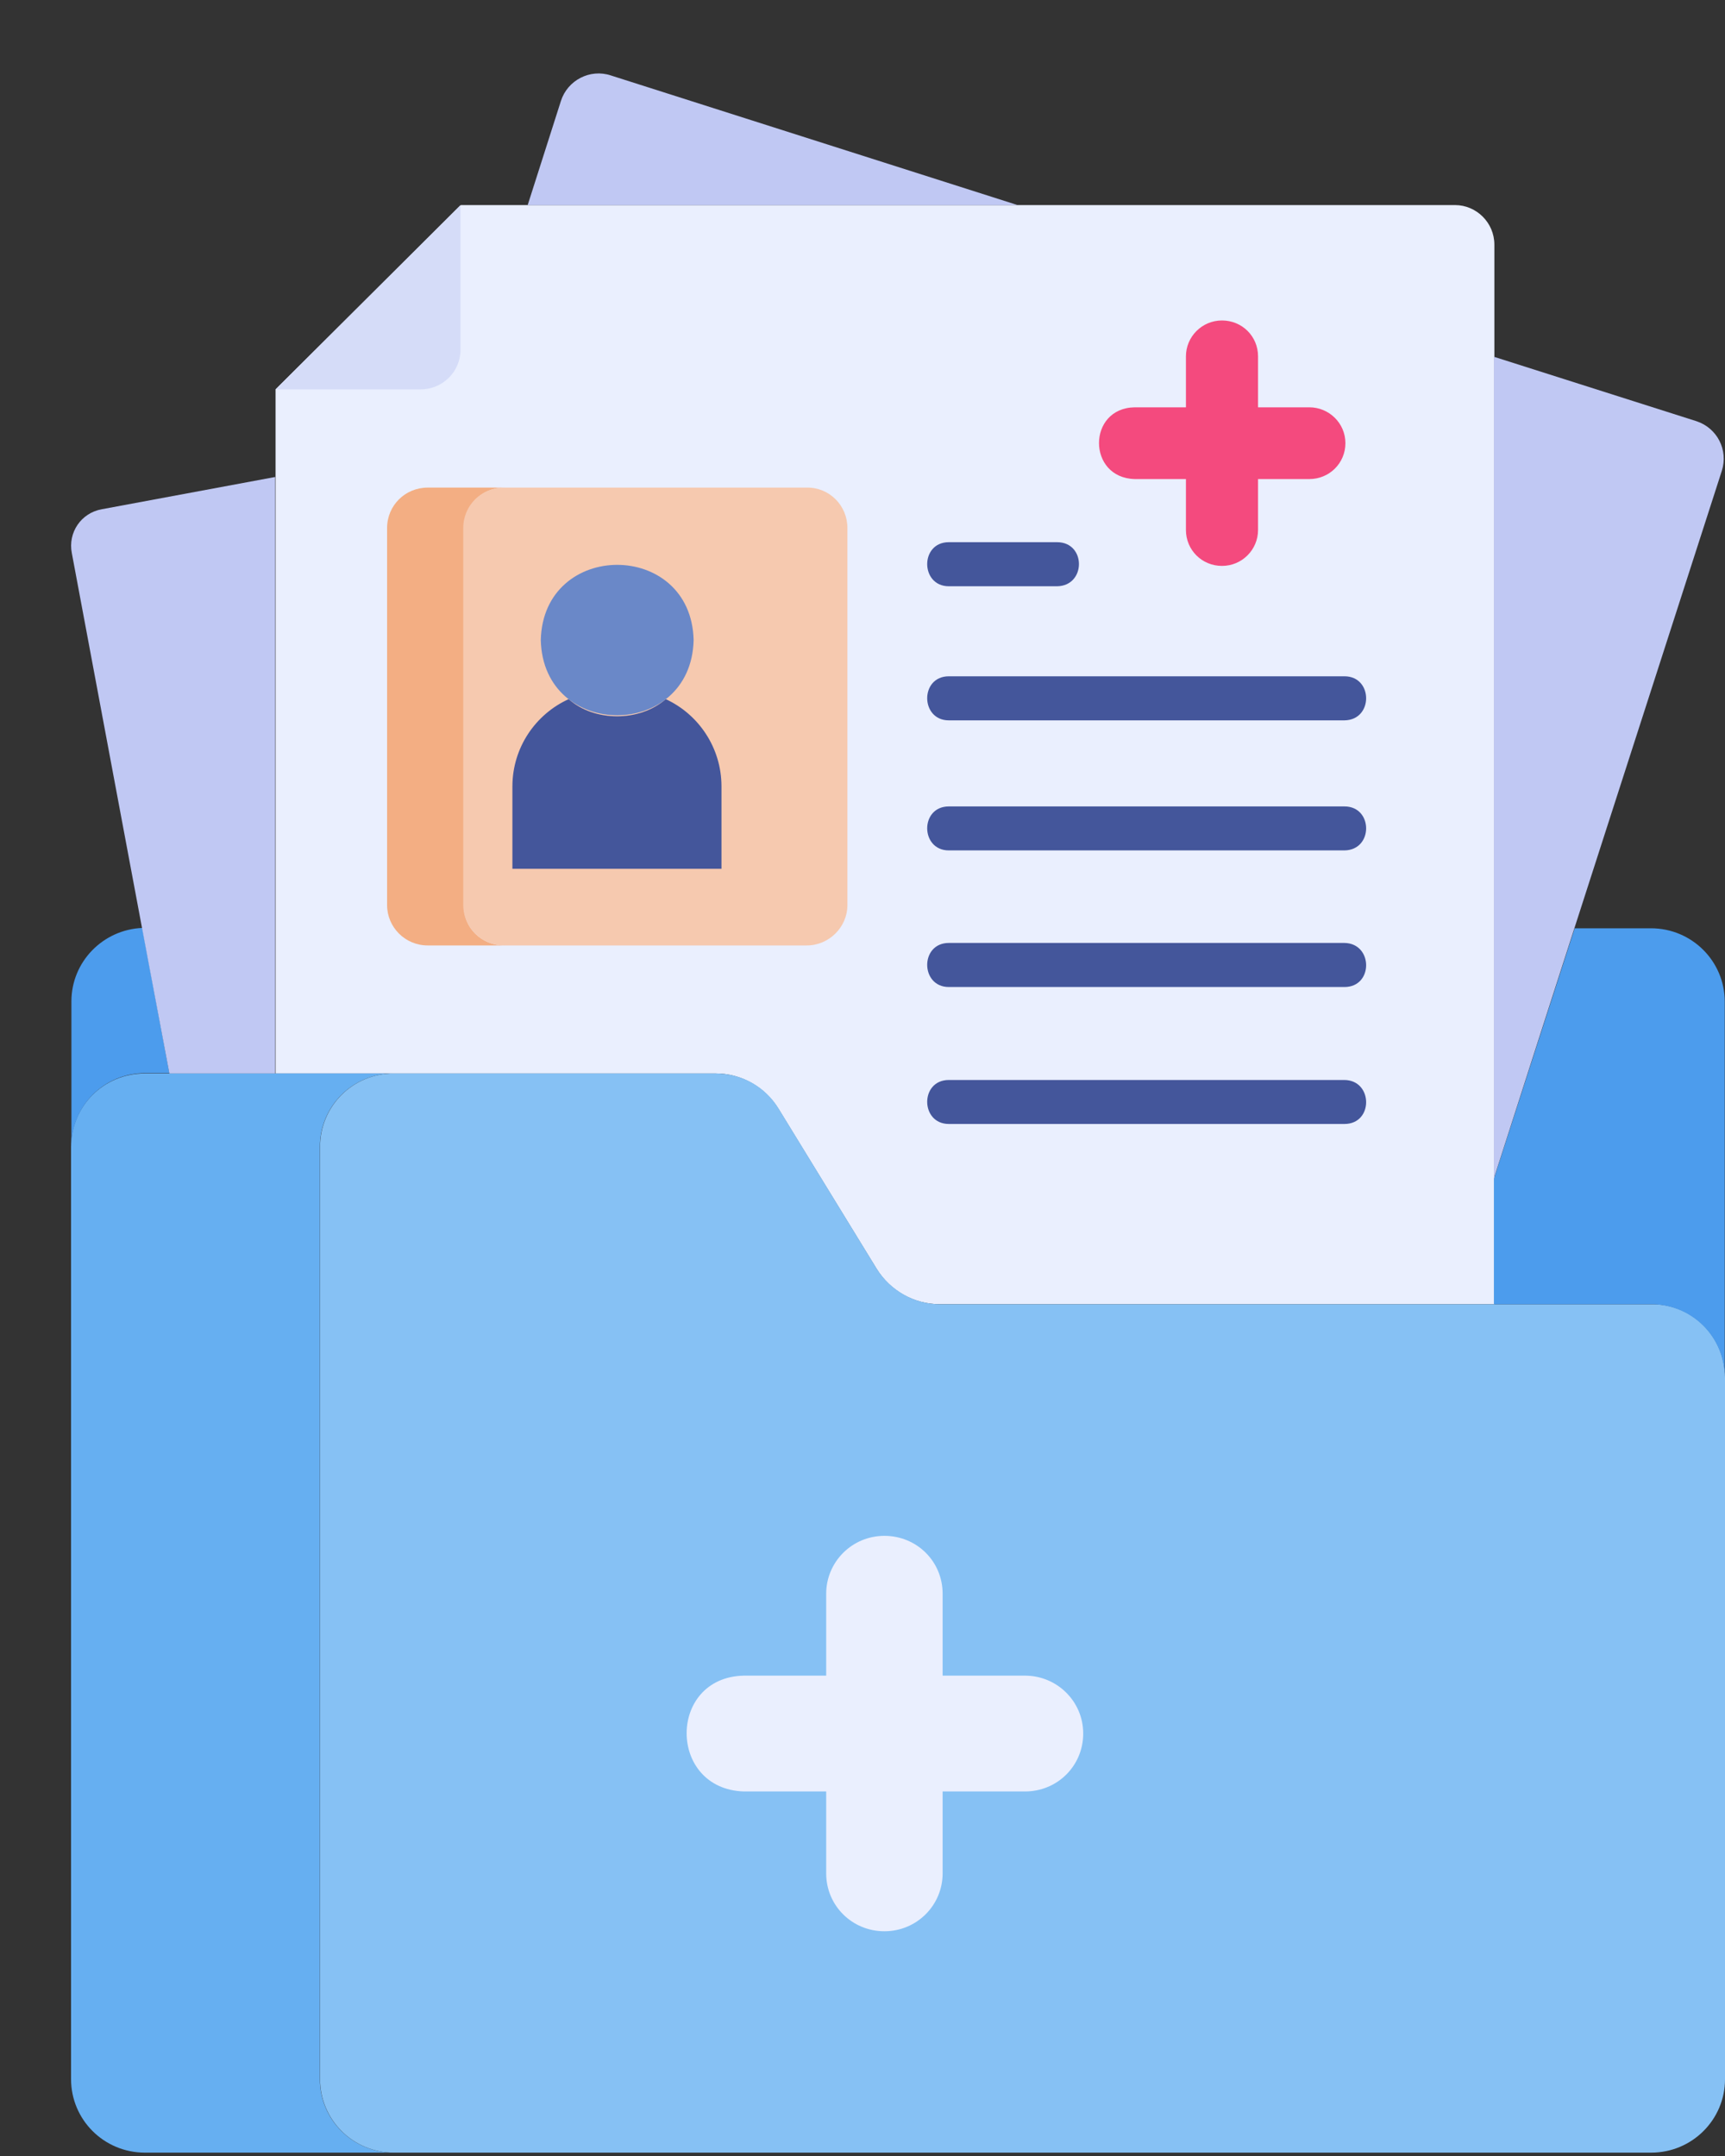 <svg width="20" height="25" viewBox="0 0 20 25" fill="none" xmlns="http://www.w3.org/2000/svg">
<rect x="0" y="0" width="20" height="25" fill="#333333" stroke="none"/>
<path d="M17.326 2.837V15.123H10.895C10.596 15.123 10.32 14.967 10.163 14.712L9.027 12.859C8.87 12.604 8.595 12.447 8.295 12.447H3.195V4.515L5.344 2.378H16.87C17.117 2.378 17.326 2.581 17.326 2.837Z" fill="#EAEFFE"/>
<path d="M5.848 10.963H4.959C4.697 10.963 4.488 10.751 4.488 10.495V6.122C4.488 5.862 4.697 5.654 4.959 5.654H5.848C5.586 5.654 5.377 5.862 5.377 6.122V10.495C5.372 10.755 5.581 10.963 5.848 10.963Z" fill="#F3AE83"/>
<path d="M9.825 6.122V10.495C9.825 10.751 9.611 10.963 9.354 10.963H5.842C5.58 10.963 5.371 10.751 5.371 10.495V6.122C5.371 5.862 5.58 5.654 5.842 5.654H9.354C9.616 5.65 9.825 5.862 9.825 6.122Z" fill="#F6C9AF"/>
<path d="M3.195 4.515L5.339 2.378V4.056C5.339 4.311 5.13 4.515 4.878 4.515H3.195Z" fill="#D5DCF8"/>
<path d="M4.565 24.961H1.68C1.204 24.961 0.824 24.578 0.824 24.11V13.298C0.824 12.825 1.204 12.447 1.68 12.447H4.565C4.09 12.447 3.709 12.825 3.709 13.298V24.11C3.709 24.578 4.09 24.961 4.565 24.961Z" fill="#66AFF1"/>
<path d="M20 15.974V24.11C20 24.578 19.619 24.961 19.144 24.961H4.566C4.091 24.961 3.711 24.578 3.711 24.11V13.298C3.711 12.825 4.091 12.447 4.566 12.447H8.298C8.597 12.447 8.873 12.598 9.03 12.859L10.165 14.712C10.322 14.962 10.598 15.123 10.898 15.123H19.149C19.619 15.118 20 15.501 20 15.974Z" fill="#86C1F4"/>
<path d="M1.964 12.443H1.684C1.208 12.443 0.828 12.821 0.828 13.294V11.611C0.828 11.152 1.194 10.779 1.65 10.76L1.964 12.443ZM19.997 11.615V15.974C19.997 15.501 19.617 15.123 19.141 15.123H17.321V13.667L18.257 10.764H19.141C19.617 10.764 19.997 11.147 19.997 11.615Z" fill="#4C9CED"/>
<path d="M13.156 4.723H13.75V4.132C13.75 3.905 13.935 3.716 14.168 3.716C14.401 3.716 14.586 3.9 14.586 4.132V4.723H15.181C15.409 4.723 15.599 4.907 15.599 5.139C15.599 5.37 15.413 5.555 15.181 5.555H14.586V6.146C14.586 6.373 14.401 6.562 14.168 6.562C13.935 6.562 13.75 6.377 13.75 6.146V5.555H13.156C12.604 5.541 12.604 4.732 13.156 4.723Z" fill="#F44A7E"/>
<path d="M8.624 19.43H9.579V18.48C9.579 18.111 9.879 17.809 10.254 17.809C10.63 17.809 10.929 18.106 10.929 18.48V19.43H11.884C12.255 19.43 12.559 19.728 12.559 20.101C12.559 20.475 12.26 20.773 11.884 20.773H10.929V21.723C10.929 22.092 10.63 22.394 10.254 22.394C9.879 22.394 9.579 22.096 9.579 21.723V20.773H8.624C7.74 20.744 7.74 19.449 8.624 19.43Z" fill="#EAEFFE"/>
<path d="M8.365 9.119V10.074H5.941V9.119C5.941 8.67 6.208 8.282 6.593 8.107C6.892 8.372 7.415 8.372 7.719 8.107C8.099 8.282 8.365 8.67 8.365 9.119Z" fill="#44569B"/>
<path d="M8.042 7.422C8.014 8.585 6.298 8.585 6.27 7.422C6.298 6.259 8.014 6.259 8.042 7.422Z" fill="#6A88C8"/>
<path d="M11.798 2.378H6.118L6.503 1.172C6.579 0.931 6.84 0.794 7.083 0.875L11.798 2.378ZM19.963 5.46C19.36 7.332 17.905 11.842 17.321 13.662V4.137L19.669 4.884C19.911 4.964 20.04 5.219 19.963 5.46ZM3.19 5.531V12.447H1.964C1.755 11.346 1.051 7.578 0.833 6.415C0.785 6.174 0.942 5.947 1.18 5.905L3.19 5.531Z" fill="#C0C8F3"/>
<path d="M12.256 6.798H11.001C10.669 6.798 10.664 6.287 11.001 6.287H12.256C12.594 6.287 12.594 6.793 12.256 6.798ZM15.588 8.353H11.001C10.669 8.353 10.664 7.842 11.001 7.842H15.588C15.921 7.842 15.925 8.348 15.588 8.353ZM15.588 9.861H11.001C10.669 9.861 10.664 9.351 11.001 9.351H15.588C15.921 9.351 15.925 9.856 15.588 9.861ZM15.588 11.445H11.001C10.669 11.445 10.664 10.934 11.001 10.934H15.588C15.921 10.939 15.925 11.445 15.588 11.445ZM15.588 13.033H11.001C10.669 13.033 10.664 12.523 11.001 12.523H15.588C15.921 12.527 15.925 13.033 15.588 13.033Z" fill="#44569B"/>
</svg>
